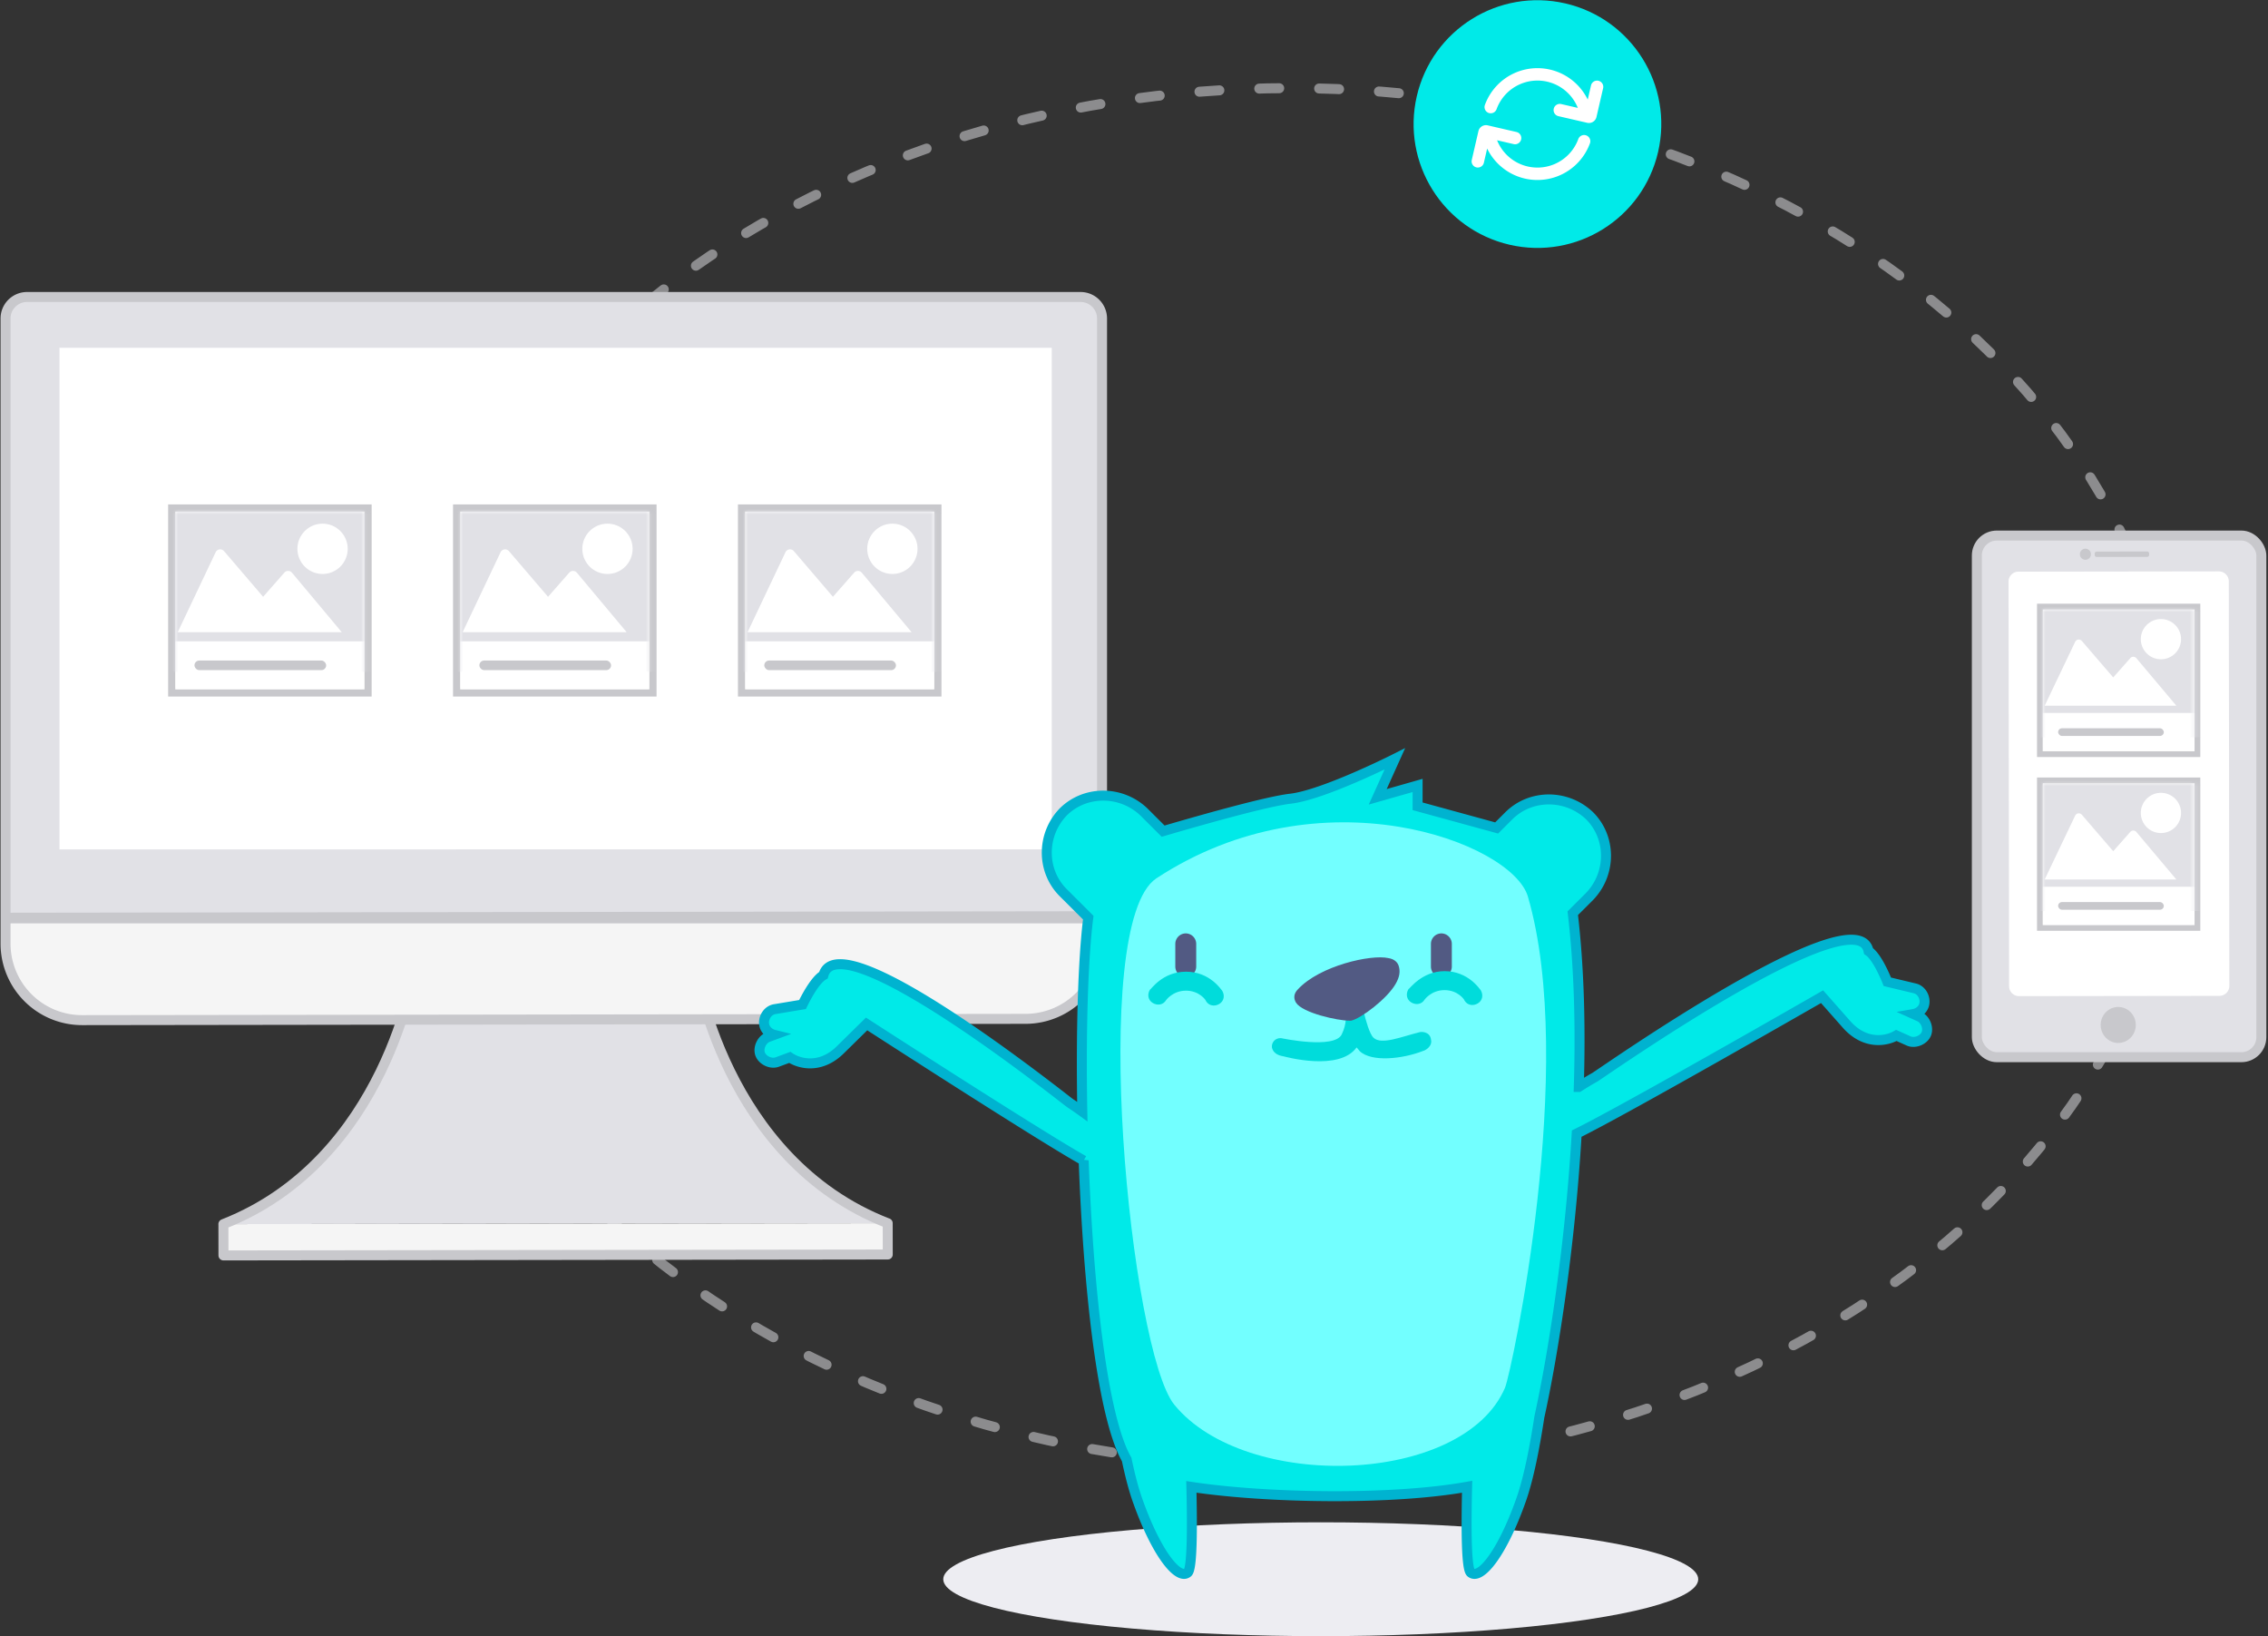 <svg xmlns="http://www.w3.org/2000/svg" xmlns:xlink="http://www.w3.org/1999/xlink" width="409" height="295"><rect width="100%" height="100%" fill="#333333" stroke="none"/><defs><path id="a" d="M0 0h27.373v25.57H0z"/><path id="c" d="M0 0h27.373v25.57H0z"/><path id="e" d="M0 0h34.109v32.053H0z"/><path id="g" d="M0 0h34.109v32.053H0z"/><path id="i" d="M0 0h34.109v32.053H0z"/></defs><g fill="none" fill-rule="evenodd"><path stroke="#C8C8CC" stroke-dasharray="3.6 7.2" stroke-linecap="round" stroke-linejoin="round" stroke-width="1.8" d="M232.774 264.387c-88.42 0-160.099-55.628-160.099-124.25 0-68.62 71.679-124.249 160.099-124.249 88.42 0 160.099 55.628 160.099 124.25 0 68.62-71.68 124.25-160.1 124.25z" opacity=".6"/><g transform="translate(356.495 96.56)"><rect width="51.304" height="94.052" fill="#E1E1E6" stroke="#C8C8CC" stroke-width="1.8" rx="3.6"/><path fill="#FFF" d="M7.51 6.508l36.12-.05a1.8 1.8 0 0 1 1.802 1.797l.102 72.938a1.8 1.8 0 0 1-1.797 1.802l-36.12.05a1.8 1.8 0 0 1-1.803-1.797L5.712 8.31a1.8 1.8 0 0 1 1.797-1.802z"/><g transform="translate(11.886 13.325)"><mask id="b" fill="#fff"><use xlink:href="#a"/></mask><path stroke="#C8C8CC" stroke-width="1.037" d="M-.518-.518h28.41v26.607H-.518z"/><g fill-rule="nonzero" mask="url(#b)"><g transform="translate(-2.772 -1.037)"><path fill="#E1E1E6" d="M.266.276v23.808h32.907V.276z"/><path fill="#FFF" d="M3.118 18.39L8.614 6.878a.726.726 0 0 1 1.205-.16l5.662 6.575 3.076-3.48a.726.726 0 0 1 1.1.013l7.208 8.564H3.118z"/><circle cx="24.082" cy="6.393" r="3.629" fill="#FFF"/></g></g><path fill="#FFF" fill-rule="nonzero" mask="url(#b)" d="M0 18.659h27.373v6.911H0z"/><rect width="19.057" height="1.382" x="2.772" y="21.424" fill="#C8C8CC" fill-rule="nonzero" rx=".691"/></g><g transform="translate(11.886 44.658)"><mask id="d" fill="#fff"><use xlink:href="#c"/></mask><path stroke="#C8C8CC" stroke-width="1.037" d="M-.518-.518h28.41v26.607H-.518z"/><g fill-rule="nonzero" mask="url(#d)"><g transform="translate(-2.772 -1.037)"><path fill="#E1E1E6" d="M.266.276v23.808h32.907V.276z"/><path fill="#FFF" d="M3.118 18.39L8.614 6.878a.726.726 0 0 1 1.205-.16l5.662 6.575 3.076-3.48a.726.726 0 0 1 1.1.013l7.208 8.564H3.118z"/><circle cx="24.082" cy="6.393" r="3.629" fill="#FFF"/></g></g><path fill="#FFF" fill-rule="nonzero" mask="url(#d)" d="M0 18.659h27.373v6.911H0z"/><rect width="19.057" height="1.382" x="2.772" y="21.424" fill="#C8C8CC" fill-rule="nonzero" rx=".691"/></g><ellipse cx="25.497" cy="88.239" fill="#C8C8CC" rx="3.166" ry="3.245" transform="rotate(-.08 25.497 88.239)"/><g fill="#C8C8CC" transform="translate(18.73 2.521)"><circle cx=".846" cy=".846" r="1" transform="rotate(-.08 .846 .846)"/><path d="M2.88.366L11.98.354c.199 0 .36.16.36.36v.252a.36.36 0 0 1-.359.36l-9.098.013a.36.36 0 0 1-.36-.36V.727c-.001-.199.16-.36.359-.36z"/></g></g><path fill="#E1E1E6" d="M125.43 174.398s5.043 34.642 34.646 46.15l-59.898.082-59.897.083c29.556-11.59 34.523-46.246 34.523-46.246l50.626-.069z"/><path fill="#F5F5F5" d="M40.29 220.708l119.794-.168.008 5.647-119.795.168z"/><path stroke="#C8C8CC" stroke-linecap="round" stroke-linejoin="round" stroke-width="1.8" d="M160.06 220.54h.024l.008 5.648-119.795.167-.008-5.642h-.008l.008-.005c29.55-11.594 34.515-46.241 34.515-46.241l50.626-.069s5.04 34.63 34.63 46.143z"/><path fill="#E1E1E6" d="M4.876 53.548h189.99a3.872 3.872 0 0 1 3.871 3.872v108.158H1V57.42a3.871 3.871 0 0 1 3.876-3.872z"/><path fill="#F5F5F5" d="M185.198 183.557l-170.133.234a13.803 13.803 0 0 1-13.82-13.783v-4.682l197.737-.274v4.682a13.8 13.8 0 0 1-13.784 13.823z"/><path stroke="#C8C8CC" stroke-width="1.8" d="M1 165.578v-.111l197.737-.274v4.682a13.8 13.8 0 0 1-13.784 13.822l-170.133.234A13.803 13.803 0 0 1 1 170.15V57.419a3.871 3.871 0 0 1 3.876-3.87h189.99a3.872 3.872 0 0 1 3.871 3.87v108.16H1z"/><path fill="#FFF" d="M10.725 62.707h178.94v90.439H10.725z"/><g transform="translate(31.615 92.239)"><mask id="f" fill="#fff"><use xlink:href="#e"/></mask><path stroke="#C8C8CC" stroke-width="1.296" d="M-.648-.648h35.405v33.349H-.648z"/><g fill-rule="nonzero" mask="url(#f)"><g transform="translate(-3.454 -1.3)"><path fill="#E1E1E6" d="M.332.347V30.19h41.004V.347z"/><path fill="#FFF" d="M3.886 23.052L10.73 8.627a.907.907 0 0 1 1.508-.201l7.052 8.237 3.828-4.358a.907.907 0 0 1 1.378.017l8.979 10.73H3.886z"/><circle cx="30.007" cy="8.013" r="4.536" fill="#FFF"/></g></g><path fill="#FFF" fill-rule="nonzero" mask="url(#f)" d="M0 23.39h34.109v8.663H0z"/><rect width="23.747" height="1.733" x="3.454" y="26.855" fill="#C8C8CC" fill-rule="nonzero" rx=".866"/><g transform="translate(51.38)"><mask id="h" fill="#fff"><use xlink:href="#g"/></mask><path stroke="#C8C8CC" stroke-width="1.296" d="M-.648-.648h35.405v33.349H-.648z"/><g fill-rule="nonzero" mask="url(#h)"><g transform="translate(-3.454 -1.3)"><path fill="#E1E1E6" d="M.332.347V30.19h41.004V.347z"/><path fill="#FFF" d="M3.886 23.052L10.73 8.627a.907.907 0 0 1 1.508-.201l7.052 8.237 3.828-4.358a.907.907 0 0 1 1.378.017l8.979 10.73H3.886z"/><circle cx="30.007" cy="8.013" r="4.536" fill="#FFF"/></g></g><path fill="#FFF" fill-rule="nonzero" mask="url(#h)" d="M0 23.39h34.109v8.663H0z"/><rect width="23.747" height="1.733" x="3.454" y="26.855" fill="#C8C8CC" fill-rule="nonzero" rx=".866"/></g><g transform="translate(102.758)"><mask id="j" fill="#fff"><use xlink:href="#i"/></mask><path stroke="#C8C8CC" stroke-width="1.296" d="M-.648-.648h35.405v33.349H-.648z"/><g fill-rule="nonzero" mask="url(#j)"><g transform="translate(-3.454 -1.3)"><path fill="#E1E1E6" d="M.332.347V30.19h41.004V.347z"/><path fill="#FFF" d="M3.886 23.052L10.73 8.627a.907.907 0 0 1 1.508-.201l7.052 8.237 3.828-4.358a.907.907 0 0 1 1.378.017l8.979 10.73H3.886z"/><circle cx="30.007" cy="8.013" r="4.536" fill="#FFF"/></g></g><path fill="#FFF" fill-rule="nonzero" mask="url(#j)" d="M0 23.39h34.109v8.663H0z"/><rect width="23.747" height="1.733" x="3.454" y="26.855" fill="#C8C8CC" fill-rule="nonzero" rx=".866"/></g></g><g fill-rule="nonzero" transform="translate(136.427 136.537)"><ellipse cx="101.75" cy="148.199" fill="#EDEDF2" rx="68.073" ry="10.264"/><path fill="#00EAE8" stroke="#00B3D0" stroke-width="1.8" d="M58.997 72.704C50.552 67.94 19.853 48.08 19.853 48.08l-4.67 4.594c-3.69 3.698-7.6 2.528-9.18 1.437l-2.328.857c-1.134.384-2.652-.366-3.036-1.5-.383-1.134.368-2.652 1.502-3.036l1.055-.389c-.908-.225-1.684-.948-1.82-1.889-.18-1.251.69-2.566 1.941-2.746l4.98-.83c1.2-2.438 2.578-4.598 3.77-5.287 2.762-10.25 43.635 22.512 44.51 23.09a58.33 58.33 0 0 1 2.175 1.503c-.27-14.314.12-27.43 1.072-34.97l-4.523-4.513c-3.941-3.933-3.941-10.431 0-14.535 3.942-3.933 10.453-3.933 14.566 0l3.46 3.453c6.618-1.94 18.668-5.361 22.93-5.847 5.997-.684 18.85-7.182 18.85-7.182l-3.085 6.84 7.197-2.052V8.84l14.252 3.904 2.198-2.194c3.942-3.933 10.453-3.933 14.566 0 3.941 3.933 3.941 10.43 0 14.535l-3.036 3.03c1.17 9.913 1.418 20.666 1.086 31.319a55.506 55.506 0 0 1 2.894-1.743c.915-.515 47.319-33.165 49.36-22.746 1.14.77 2.364 3.021 3.391 5.537l4.91 1.175c1.237.267 2.011 1.64 1.744 2.875-.2.929-1.025 1.597-1.946 1.758l1.025.461c1.105.462 1.748 2.029 1.286 3.133-.461 1.105-2.028 1.747-3.133 1.285l-2.263-1.018c-1.652.98-5.633 1.873-9.056-2.073l-4.339-4.91s-35.315 20.291-44.252 24.686c-1.217 20.838-4.348 40.305-6.735 51.108-.82 5.378-1.912 11.007-3.274 14.88-3.427 9.747-7.368 14.535-9.082 13.167-.82-.654-.855-7.997-.67-15.48-13.695 2.46-36.401 2.045-49.726.019.186 7.477.15 14.808-.67 15.461-1.713 1.368-5.654-3.42-9.082-13.167-.712-2.026-1.35-4.533-1.915-7.233-4.451-7.815-6.918-31.232-7.755-53.906z"/><path fill="#72FFFF" d="M72.095 21.837c-12.338 8.208-4.627 85.33 3.256 94.906 12.852 15.732 52.093 14.535 59.633-3.078 1.2-2.907 13.023-58.14 4.113-88.58-2.914-9.746-37.357-22.742-67.002-3.248z"/><path fill="#525A83" d="M77.407 31.755a1.9 1.9 0 0 1 1.885 1.881v4.104a1.9 1.9 0 0 1-1.885 1.881 1.9 1.9 0 0 1-1.885-1.88v-4.105a1.9 1.9 0 0 1 1.885-1.881zm46.096 0a1.9 1.9 0 0 1 1.885 1.881v4.104a1.9 1.9 0 0 1-1.885 1.881 1.9 1.9 0 0 1-1.885-1.88v-4.105a1.9 1.9 0 0 1 1.885-1.881z"/><path fill="#00DCDB" d="M77.458 38.658c4.284 0 6.34 3.25 6.512 3.42.514.855.342 1.881-.514 2.394-.857.513-1.885.342-2.4-.513 0-.17-1.199-1.88-3.598-1.88-2.4 0-3.599 1.71-3.599 1.71-.514.854-1.542 1.025-2.399.512-.856-.513-1.028-1.539-.514-2.394.172 0 2.228-3.249 6.512-3.249zM124.08 38.561c4.283 0 6.34 3.25 6.511 3.42.514.855.343 1.881-.514 2.394-.857.513-1.885.342-2.399-.513 0-.17-1.2-1.88-3.599-1.88s-3.598 1.71-3.598 1.71c-.514.854-1.542 1.025-2.4.512-.856-.513-1.027-1.539-.513-2.394.171 0 2.399-3.249 6.511-3.249zM92.952 52.366c-.141-.91.591-1.794 1.632-1.73.167.038 9.618 2.023 10.942-.656 1.002-2.05.71-3.56.71-3.56.027-.872.72-1.59 1.466-1.77.912-.14 1.63.552 1.81 1.295.36 1.487 1.027 3.922 1.746 4.614 1.438 1.384 5.122-.219 8.453-1.025 0 0 1.804-.23 1.94 1.5.2.925-.775 1.748-1.504 1.935-3.558 1.392-9.224 2.076-11.382 0-.128-.205-.552-.654-.552-.654-3.143 4.37-12.856 1.679-13.19 1.602-.334-.077-1.718-.217-2.071-1.55z"/><g fill="#525A83"><path d="M98.998 43.041c-1.028 1.197 7.026 3.078 8.054 2.907 1.542-.342 8.225-5.3 7.197-7.695-.343-1.368-11.138.342-15.251 4.788z"/><path d="M106.88 47.487c-2.056 0-8.396-1.368-9.596-3.249-.514-.855-.342-1.71.343-2.394 3.941-4.275 13.195-6.327 16.28-5.643 1.199.171 1.713.855 1.884 1.368.343 1.026.172 2.052-.514 3.25-1.542 2.735-6.34 6.326-8.054 6.668h-.342zm-5.312-4.446c1.714.513 4.456 1.197 5.141 1.197 1.028-.342 4.456-3.078 5.484-4.617-2.228 0-7.369 1.026-10.625 3.42z"/></g></g><g fill-rule="nonzero" transform="rotate(13 151.35 1139.696)"><ellipse cx="22.685" cy="22.685" fill="#00EAE8" rx="22.331" ry="22.329"/><path fill="#FFF" d="M29.124 18.204h-3.077a1.12 1.12 0 1 0 0 2.24h5.323c.773 0 1.4-.627 1.4-1.4v-5.322a1.12 1.12 0 0 0-2.24 0v2.625a10.086 10.086 0 0 0-17.85 5.079 1.12 1.12 0 1 0 2.222.278 7.845 7.845 0 0 1 14.222-3.5zm3.568 5.74a1.12 1.12 0 1 0-2.223-.277 7.845 7.845 0 0 1-14.222 3.5h3.077a1.12 1.12 0 1 0 0-2.24H14c-.773 0-1.4.627-1.4 1.4v5.322a1.12 1.12 0 0 0 2.24 0v-2.625a10.086 10.086 0 0 0 17.85-5.079z"/></g></g></svg>